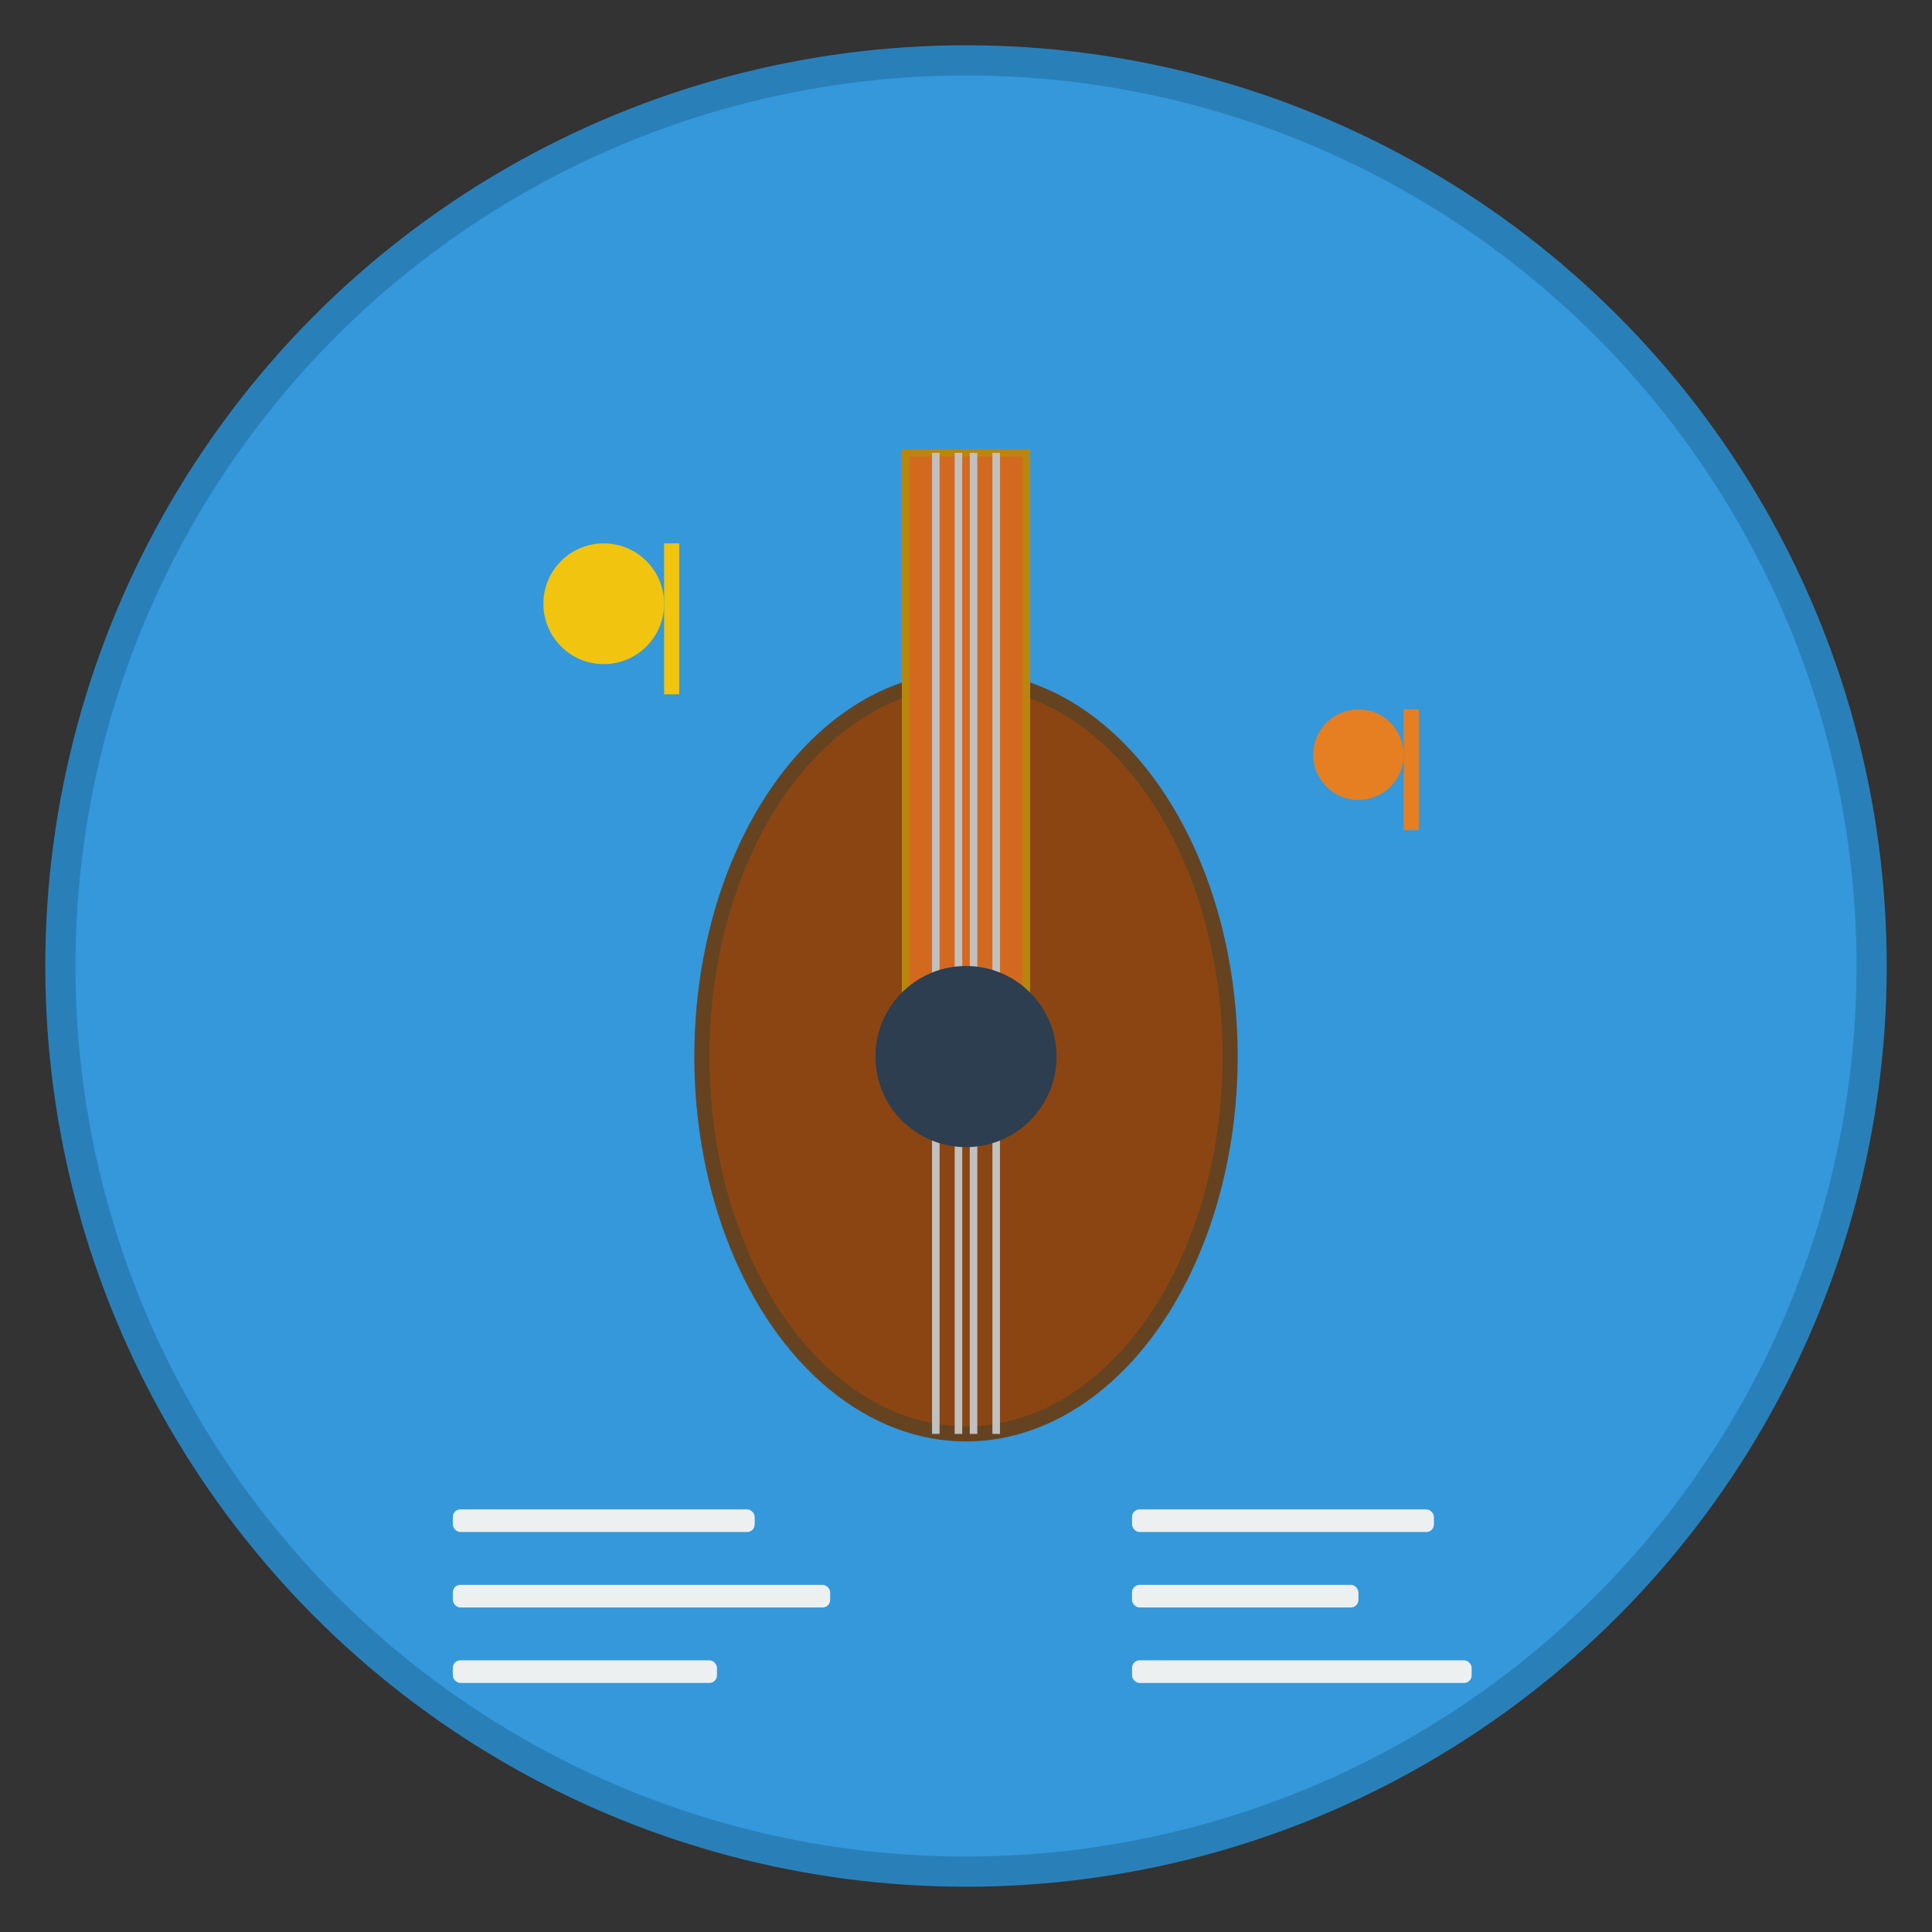 <?xml version="1.0" encoding="UTF-8"?>
<svg width="256" height="256" viewBox="0 0 256 256" xmlns="http://www.w3.org/2000/svg">
  <rect x="0" y="0" width="256" height="256" fill="#333333" stroke="none"/>
  <!-- Background circle -->
  <circle cx="128" cy="128" r="120" fill="#3498db" stroke="#2980b9" stroke-width="4"/>
  
  <!-- Guitar body -->
  <ellipse cx="128" cy="140" rx="35" ry="50" fill="#8B4513" stroke="#654321" stroke-width="2"/>
  
  <!-- Guitar neck -->
  <rect x="120" y="60" width="16" height="80" fill="#D2691E" stroke="#B8860B" stroke-width="1"/>
  
  <!-- Guitar strings -->
  <line x1="124" y1="60" x2="124" y2="190" stroke="#C0C0C0" stroke-width="1"/>
  <line x1="127" y1="60" x2="127" y2="190" stroke="#C0C0C0" stroke-width="1"/>
  <line x1="129" y1="60" x2="129" y2="190" stroke="#C0C0C0" stroke-width="1"/>
  <line x1="132" y1="60" x2="132" y2="190" stroke="#C0C0C0" stroke-width="1"/>
  
  <!-- Sound hole -->
  <circle cx="128" cy="140" r="12" fill="#2C3E50"/>
  
  <!-- Music notes -->
  <circle cx="80" cy="80" r="8" fill="#F1C40F"/>
  <rect x="88" y="72" width="2" height="20" fill="#F1C40F"/>
  
  <circle cx="180" cy="100" r="6" fill="#E67E22"/>
  <rect x="186" y="94" width="2" height="16" fill="#E67E22"/>
  
  <!-- List lines representing setlist -->
  <rect x="60" y="200" width="40" height="3" fill="#ECF0F1" rx="1"/>
  <rect x="60" y="210" width="50" height="3" fill="#ECF0F1" rx="1"/>
  <rect x="60" y="220" width="35" height="3" fill="#ECF0F1" rx="1"/>
  
  <rect x="150" y="200" width="40" height="3" fill="#ECF0F1" rx="1"/>
  <rect x="150" y="210" width="30" height="3" fill="#ECF0F1" rx="1"/>
  <rect x="150" y="220" width="45" height="3" fill="#ECF0F1" rx="1"/>
</svg>